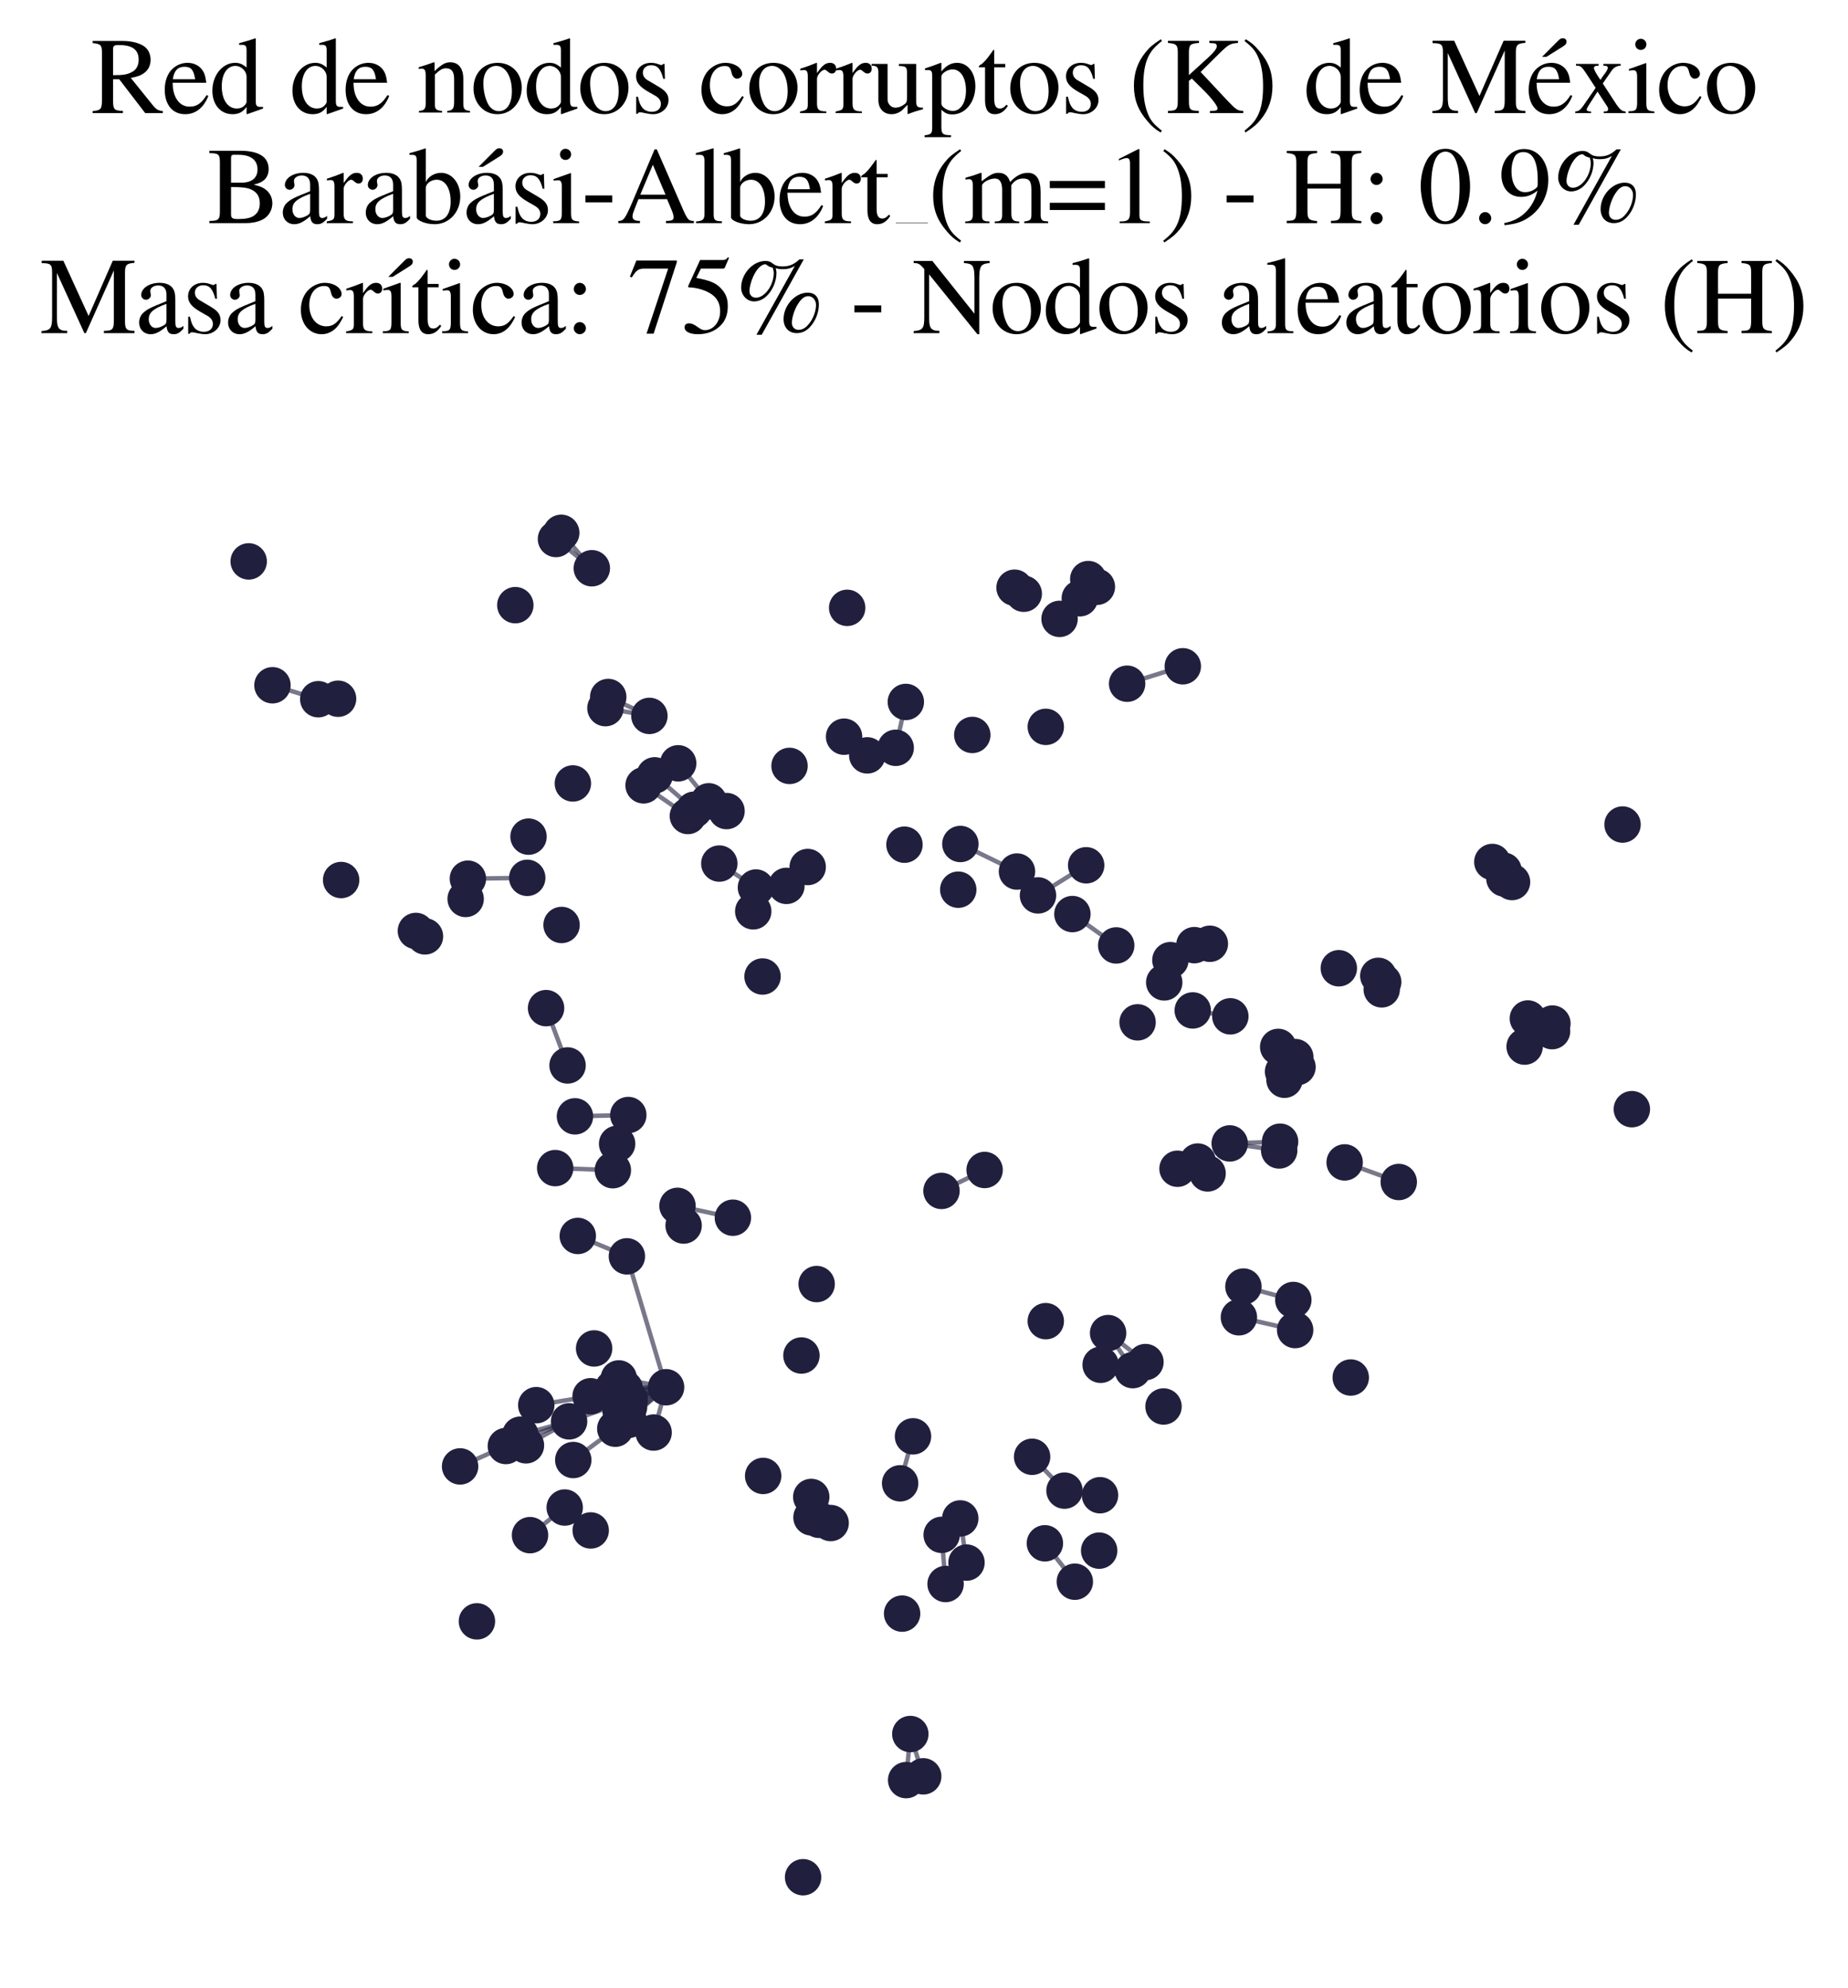 <?xml version="1.0" encoding="utf-8" standalone="no"?>
<!DOCTYPE svg PUBLIC "-//W3C//DTD SVG 1.1//EN"
  "http://www.w3.org/Graphics/SVG/1.1/DTD/svg11.dtd">
<svg xmlns:xlink="http://www.w3.org/1999/xlink" width="165.542pt" height="178.036pt" viewBox="0 0 165.542 178.036" xmlns="http://www.w3.org/2000/svg" version="1.1">
 <defs>
  <style type="text/css">*{stroke-linejoin: round; stroke-linecap: butt}</style>
 </defs>
 <g id="figure_1">
  <g id="patch_1">
   <path d="M 0 178.036 
L 165.542 178.036 
L 165.542 0 
L 0 0 
z
" style="fill: #ffffff"/>
  </g>
  <g id="axes_1">
   <g id="LineCollection_1">
    <path d="M 111.385 115.233 
L 115.855 116.434 
" clip-path="url(#p219df2e072)" style="fill: none; stroke: #201f3d; stroke-opacity: 0.6; stroke-width: 0.4"/>
    <path d="M 56.419 125.322 
L 59.667 124.25 
" clip-path="url(#p219df2e072)" style="fill: none; stroke: #201f3d; stroke-opacity: 0.6; stroke-width: 0.4"/>
    <path d="M 86.02 135.999 
L 86.577 139.956 
" clip-path="url(#p219df2e072)" style="fill: none; stroke: #201f3d; stroke-opacity: 0.6; stroke-width: 0.4"/>
    <path d="M 59.667 124.25 
L 56.157 112.526 
" clip-path="url(#p219df2e072)" style="fill: none; stroke: #201f3d; stroke-opacity: 0.6; stroke-width: 0.4"/>
    <path d="M 59.667 124.25 
L 50.979 127.305 
" clip-path="url(#p219df2e072)" style="fill: none; stroke: #201f3d; stroke-opacity: 0.6; stroke-width: 0.4"/>
    <path d="M 59.667 124.25 
L 55.117 127.964 
" clip-path="url(#p219df2e072)" style="fill: none; stroke: #201f3d; stroke-opacity: 0.6; stroke-width: 0.4"/>
    <path d="M 59.667 124.25 
L 52.904 125.056 
" clip-path="url(#p219df2e072)" style="fill: none; stroke: #201f3d; stroke-opacity: 0.6; stroke-width: 0.4"/>
    <path d="M 59.667 124.25 
L 55.432 123.459 
" clip-path="url(#p219df2e072)" style="fill: none; stroke: #201f3d; stroke-opacity: 0.6; stroke-width: 0.4"/>
    <path d="M 59.667 124.25 
L 55.507 125.323 
" clip-path="url(#p219df2e072)" style="fill: none; stroke: #201f3d; stroke-opacity: 0.6; stroke-width: 0.4"/>
    <path d="M 59.667 124.25 
L 54.92 124.329 
" clip-path="url(#p219df2e072)" style="fill: none; stroke: #201f3d; stroke-opacity: 0.6; stroke-width: 0.4"/>
    <path d="M 59.667 124.25 
L 58.551 128.307 
" clip-path="url(#p219df2e072)" style="fill: none; stroke: #201f3d; stroke-opacity: 0.6; stroke-width: 0.4"/>
    <path d="M 59.667 124.25 
L 55.593 126.38 
" clip-path="url(#p219df2e072)" style="fill: none; stroke: #201f3d; stroke-opacity: 0.6; stroke-width: 0.4"/>
    <path d="M 59.667 124.25 
L 55.967 124.365 
" clip-path="url(#p219df2e072)" style="fill: none; stroke: #201f3d; stroke-opacity: 0.6; stroke-width: 0.4"/>
    <path d="M 59.667 124.25 
L 56.293 127.177 
" clip-path="url(#p219df2e072)" style="fill: none; stroke: #201f3d; stroke-opacity: 0.6; stroke-width: 0.4"/>
    <path d="M 59.667 124.25 
L 56.35 126.012 
" clip-path="url(#p219df2e072)" style="fill: none; stroke: #201f3d; stroke-opacity: 0.6; stroke-width: 0.4"/>
    <path d="M 99.263 119.399 
L 101.473 122.718 
" clip-path="url(#p219df2e072)" style="fill: none; stroke: #201f3d; stroke-opacity: 0.6; stroke-width: 0.4"/>
    <path d="M 99.263 119.399 
L 102.609 121.996 
" clip-path="url(#p219df2e072)" style="fill: none; stroke: #201f3d; stroke-opacity: 0.6; stroke-width: 0.4"/>
    <path d="M 110.157 102.411 
L 114.588 103.042 
" clip-path="url(#p219df2e072)" style="fill: none; stroke: #201f3d; stroke-opacity: 0.6; stroke-width: 0.4"/>
    <path d="M 110.157 102.411 
L 114.668 102.257 
" clip-path="url(#p219df2e072)" style="fill: none; stroke: #201f3d; stroke-opacity: 0.6; stroke-width: 0.4"/>
    <path d="M 49.804 48.277 
L 53.015 50.896 
" clip-path="url(#p219df2e072)" style="fill: none; stroke: #201f3d; stroke-opacity: 0.6; stroke-width: 0.4"/>
    <path d="M 56.157 112.526 
L 51.757 110.699 
" clip-path="url(#p219df2e072)" style="fill: none; stroke: #201f3d; stroke-opacity: 0.6; stroke-width: 0.4"/>
    <path d="M 50.979 127.305 
L 45.313 129.513 
" clip-path="url(#p219df2e072)" style="fill: none; stroke: #201f3d; stroke-opacity: 0.6; stroke-width: 0.4"/>
    <path d="M 50.979 127.305 
L 46.61 128.499 
" clip-path="url(#p219df2e072)" style="fill: none; stroke: #201f3d; stroke-opacity: 0.6; stroke-width: 0.4"/>
    <path d="M 50.979 127.305 
L 47.114 129.452 
" clip-path="url(#p219df2e072)" style="fill: none; stroke: #201f3d; stroke-opacity: 0.6; stroke-width: 0.4"/>
    <path d="M 94.914 55.431 
L 98.257 52.559 
" clip-path="url(#p219df2e072)" style="fill: none; stroke: #201f3d; stroke-opacity: 0.6; stroke-width: 0.4"/>
    <path d="M 94.914 55.431 
L 97.485 51.866 
" clip-path="url(#p219df2e072)" style="fill: none; stroke: #201f3d; stroke-opacity: 0.6; stroke-width: 0.4"/>
    <path d="M 93.6 138.228 
L 96.282 141.667 
" clip-path="url(#p219df2e072)" style="fill: none; stroke: #201f3d; stroke-opacity: 0.6; stroke-width: 0.4"/>
    <path d="M 84.704 141.873 
L 84.353 137.471 
" clip-path="url(#p219df2e072)" style="fill: none; stroke: #201f3d; stroke-opacity: 0.6; stroke-width: 0.4"/>
    <path d="M 58.173 64.12 
L 54.484 62.428 
" clip-path="url(#p219df2e072)" style="fill: none; stroke: #201f3d; stroke-opacity: 0.6; stroke-width: 0.4"/>
    <path d="M 58.173 64.12 
L 54.234 63.425 
" clip-path="url(#p219df2e072)" style="fill: none; stroke: #201f3d; stroke-opacity: 0.6; stroke-width: 0.4"/>
    <path d="M 56.282 99.869 
L 51.505 99.986 
" clip-path="url(#p219df2e072)" style="fill: none; stroke: #201f3d; stroke-opacity: 0.6; stroke-width: 0.4"/>
    <path d="M 120.452 104.112 
L 125.3 105.867 
" clip-path="url(#p219df2e072)" style="fill: none; stroke: #201f3d; stroke-opacity: 0.6; stroke-width: 0.4"/>
    <path d="M 50.585 135.024 
L 47.478 137.498 
" clip-path="url(#p219df2e072)" style="fill: none; stroke: #201f3d; stroke-opacity: 0.6; stroke-width: 0.4"/>
    <path d="M 28.51 62.626 
L 24.407 61.376 
" clip-path="url(#p219df2e072)" style="fill: none; stroke: #201f3d; stroke-opacity: 0.6; stroke-width: 0.4"/>
    <path d="M 84.338 106.665 
L 88.201 104.79 
" clip-path="url(#p219df2e072)" style="fill: none; stroke: #201f3d; stroke-opacity: 0.6; stroke-width: 0.4"/>
    <path d="M 81.786 128.647 
L 80.633 132.855 
" clip-path="url(#p219df2e072)" style="fill: none; stroke: #201f3d; stroke-opacity: 0.6; stroke-width: 0.4"/>
    <path d="M 86.03 75.592 
L 91.1 78.06 
" clip-path="url(#p219df2e072)" style="fill: none; stroke: #201f3d; stroke-opacity: 0.6; stroke-width: 0.4"/>
    <path d="M 55.117 127.964 
L 51.353 130.768 
" clip-path="url(#p219df2e072)" style="fill: none; stroke: #201f3d; stroke-opacity: 0.6; stroke-width: 0.4"/>
    <path d="M 49.733 104.622 
L 54.899 104.81 
" clip-path="url(#p219df2e072)" style="fill: none; stroke: #201f3d; stroke-opacity: 0.6; stroke-width: 0.4"/>
    <path d="M 50.276 47.722 
L 53.015 50.896 
" clip-path="url(#p219df2e072)" style="fill: none; stroke: #201f3d; stroke-opacity: 0.6; stroke-width: 0.4"/>
    <path d="M 106.845 90.5 
L 110.212 91.028 
" clip-path="url(#p219df2e072)" style="fill: none; stroke: #201f3d; stroke-opacity: 0.6; stroke-width: 0.4"/>
    <path d="M 106.987 84.653 
L 104.29 87.99 
" clip-path="url(#p219df2e072)" style="fill: none; stroke: #201f3d; stroke-opacity: 0.6; stroke-width: 0.4"/>
    <path d="M 116.018 119.127 
L 110.98 117.984 
" clip-path="url(#p219df2e072)" style="fill: none; stroke: #201f3d; stroke-opacity: 0.6; stroke-width: 0.4"/>
    <path d="M 52.904 125.056 
L 48.037 125.855 
" clip-path="url(#p219df2e072)" style="fill: none; stroke: #201f3d; stroke-opacity: 0.6; stroke-width: 0.4"/>
    <path d="M 62.179 72.524 
L 58.647 69.444 
" clip-path="url(#p219df2e072)" style="fill: none; stroke: #201f3d; stroke-opacity: 0.6; stroke-width: 0.4"/>
    <path d="M 82.702 159.099 
L 81.546 155.31 
" clip-path="url(#p219df2e072)" style="fill: none; stroke: #201f3d; stroke-opacity: 0.6; stroke-width: 0.4"/>
    <path d="M 45.313 129.513 
L 41.215 131.34 
" clip-path="url(#p219df2e072)" style="fill: none; stroke: #201f3d; stroke-opacity: 0.6; stroke-width: 0.4"/>
    <path d="M 95.357 133.509 
L 92.455 130.478 
" clip-path="url(#p219df2e072)" style="fill: none; stroke: #201f3d; stroke-opacity: 0.6; stroke-width: 0.4"/>
    <path d="M 47.229 78.624 
L 41.913 78.701 
" clip-path="url(#p219df2e072)" style="fill: none; stroke: #201f3d; stroke-opacity: 0.6; stroke-width: 0.4"/>
    <path d="M 80.235 66.978 
L 81.143 62.87 
" clip-path="url(#p219df2e072)" style="fill: none; stroke: #201f3d; stroke-opacity: 0.6; stroke-width: 0.4"/>
    <path d="M 99.99 84.679 
L 96.065 81.869 
" clip-path="url(#p219df2e072)" style="fill: none; stroke: #201f3d; stroke-opacity: 0.6; stroke-width: 0.4"/>
    <path d="M 100.966 61.237 
L 105.954 59.675 
" clip-path="url(#p219df2e072)" style="fill: none; stroke: #201f3d; stroke-opacity: 0.6; stroke-width: 0.4"/>
    <path d="M 92.982 80.198 
L 97.297 77.5 
" clip-path="url(#p219df2e072)" style="fill: none; stroke: #201f3d; stroke-opacity: 0.6; stroke-width: 0.4"/>
    <path d="M 81.171 159.438 
L 81.546 155.31 
" clip-path="url(#p219df2e072)" style="fill: none; stroke: #201f3d; stroke-opacity: 0.6; stroke-width: 0.4"/>
    <path d="M 61.62 73.086 
L 57.651 70.34 
" clip-path="url(#p219df2e072)" style="fill: none; stroke: #201f3d; stroke-opacity: 0.6; stroke-width: 0.4"/>
    <path d="M 60.689 108.003 
L 65.651 109.066 
" clip-path="url(#p219df2e072)" style="fill: none; stroke: #201f3d; stroke-opacity: 0.6; stroke-width: 0.4"/>
    <path d="M 63.488 71.77 
L 60.751 68.367 
" clip-path="url(#p219df2e072)" style="fill: none; stroke: #201f3d; stroke-opacity: 0.6; stroke-width: 0.4"/>
    <path d="M 50.842 95.427 
L 48.915 90.294 
" clip-path="url(#p219df2e072)" style="fill: none; stroke: #201f3d; stroke-opacity: 0.6; stroke-width: 0.4"/>
    <path d="M 64.436 77.346 
L 67.716 79.492 
" clip-path="url(#p219df2e072)" style="fill: none; stroke: #201f3d; stroke-opacity: 0.6; stroke-width: 0.4"/>
   </g>
   <g id="PathCollection_1">
    <defs>
     <path id="m53e81d28bb" d="M 0 1.581 
C 0.419 1.581 0.822 1.415 1.118 1.118 
C 1.415 0.822 1.581 0.419 1.581 0 
C 1.581 -0.419 1.415 -0.822 1.118 -1.118 
C 0.822 -1.415 0.419 -1.581 0 -1.581 
C -0.419 -1.581 -0.822 -1.415 -1.118 -1.118 
C -1.415 -0.822 -1.581 -0.419 -1.581 0 
C -1.581 0.419 -1.415 0.822 -1.118 1.118 
C -0.822 1.415 -0.419 1.581 0 1.581 
z
" style="stroke: #201f3d; stroke-width: 0.1"/>
    </defs>
    <g clip-path="url(#p219df2e072)">
     <use xlink:href="#m53e81d28bb" x="95.357" y="133.509" style="fill: #201f3d; stroke: #201f3d; stroke-width: 0.1"/>
     <use xlink:href="#m53e81d28bb" x="134.691" y="77.982" style="fill: #201f3d; stroke: #201f3d; stroke-width: 0.1"/>
     <use xlink:href="#m53e81d28bb" x="102.609" y="121.996" style="fill: #201f3d; stroke: #201f3d; stroke-width: 0.1"/>
     <use xlink:href="#m53e81d28bb" x="80.81" y="144.525" style="fill: #201f3d; stroke: #201f3d; stroke-width: 0.1"/>
     <use xlink:href="#m53e81d28bb" x="70.725" y="68.6" style="fill: #201f3d; stroke: #201f3d; stroke-width: 0.1"/>
     <use xlink:href="#m53e81d28bb" x="97.485" y="51.866" style="fill: #201f3d; stroke: #201f3d; stroke-width: 0.1"/>
     <use xlink:href="#m53e81d28bb" x="47.229" y="78.624" style="fill: #201f3d; stroke: #201f3d; stroke-width: 0.1"/>
     <use xlink:href="#m53e81d28bb" x="46.61" y="128.499" style="fill: #201f3d; stroke: #201f3d; stroke-width: 0.1"/>
     <use xlink:href="#m53e81d28bb" x="96.065" y="81.869" style="fill: #201f3d; stroke: #201f3d; stroke-width: 0.1"/>
     <use xlink:href="#m53e81d28bb" x="73.37" y="136.125" style="fill: #201f3d; stroke: #201f3d; stroke-width: 0.1"/>
     <use xlink:href="#m53e81d28bb" x="91.707" y="53.179" style="fill: #201f3d; stroke: #201f3d; stroke-width: 0.1"/>
     <use xlink:href="#m53e81d28bb" x="72.671" y="134.076" style="fill: #201f3d; stroke: #201f3d; stroke-width: 0.1"/>
     <use xlink:href="#m53e81d28bb" x="74.408" y="136.412" style="fill: #201f3d; stroke: #201f3d; stroke-width: 0.1"/>
     <use xlink:href="#m53e81d28bb" x="116.018" y="119.127" style="fill: #201f3d; stroke: #201f3d; stroke-width: 0.1"/>
     <use xlink:href="#m53e81d28bb" x="87.097" y="65.826" style="fill: #201f3d; stroke: #201f3d; stroke-width: 0.1"/>
     <use xlink:href="#m53e81d28bb" x="146.18" y="99.344" style="fill: #201f3d; stroke: #201f3d; stroke-width: 0.1"/>
     <use xlink:href="#m53e81d28bb" x="30.284" y="62.582" style="fill: #201f3d; stroke: #201f3d; stroke-width: 0.1"/>
     <use xlink:href="#m53e81d28bb" x="68.308" y="87.462" style="fill: #201f3d; stroke: #201f3d; stroke-width: 0.1"/>
     <use xlink:href="#m53e81d28bb" x="54.899" y="104.81" style="fill: #201f3d; stroke: #201f3d; stroke-width: 0.1"/>
     <use xlink:href="#m53e81d28bb" x="97.297" y="77.5" style="fill: #201f3d; stroke: #201f3d; stroke-width: 0.1"/>
     <use xlink:href="#m53e81d28bb" x="70.446" y="79.345" style="fill: #201f3d; stroke: #201f3d; stroke-width: 0.1"/>
     <use xlink:href="#m53e81d28bb" x="72.353" y="77.654" style="fill: #201f3d; stroke: #201f3d; stroke-width: 0.1"/>
     <use xlink:href="#m53e81d28bb" x="106.845" y="90.5" style="fill: #201f3d; stroke: #201f3d; stroke-width: 0.1"/>
     <use xlink:href="#m53e81d28bb" x="55.593" y="126.38" style="fill: #201f3d; stroke: #201f3d; stroke-width: 0.1"/>
     <use xlink:href="#m53e81d28bb" x="80.633" y="132.855" style="fill: #201f3d; stroke: #201f3d; stroke-width: 0.1"/>
     <use xlink:href="#m53e81d28bb" x="48.037" y="125.855" style="fill: #201f3d; stroke: #201f3d; stroke-width: 0.1"/>
     <use xlink:href="#m53e81d28bb" x="116.229" y="95.573" style="fill: #201f3d; stroke: #201f3d; stroke-width: 0.1"/>
     <use xlink:href="#m53e81d28bb" x="81.143" y="62.87" style="fill: #201f3d; stroke: #201f3d; stroke-width: 0.1"/>
     <use xlink:href="#m53e81d28bb" x="110.157" y="102.411" style="fill: #201f3d; stroke: #201f3d; stroke-width: 0.1"/>
     <use xlink:href="#m53e81d28bb" x="46.162" y="54.202" style="fill: #201f3d; stroke: #201f3d; stroke-width: 0.1"/>
     <use xlink:href="#m53e81d28bb" x="75.889" y="54.442" style="fill: #201f3d; stroke: #201f3d; stroke-width: 0.1"/>
     <use xlink:href="#m53e81d28bb" x="86.02" y="135.999" style="fill: #201f3d; stroke: #201f3d; stroke-width: 0.1"/>
     <use xlink:href="#m53e81d28bb" x="134.762" y="78.688" style="fill: #201f3d; stroke: #201f3d; stroke-width: 0.1"/>
     <use xlink:href="#m53e81d28bb" x="106.987" y="84.653" style="fill: #201f3d; stroke: #201f3d; stroke-width: 0.1"/>
     <use xlink:href="#m53e81d28bb" x="51.757" y="110.699" style="fill: #201f3d; stroke: #201f3d; stroke-width: 0.1"/>
     <use xlink:href="#m53e81d28bb" x="93.6" y="138.228" style="fill: #201f3d; stroke: #201f3d; stroke-width: 0.1"/>
     <use xlink:href="#m53e81d28bb" x="98.463" y="138.884" style="fill: #201f3d; stroke: #201f3d; stroke-width: 0.1"/>
     <use xlink:href="#m53e81d28bb" x="101.903" y="91.567" style="fill: #201f3d; stroke: #201f3d; stroke-width: 0.1"/>
     <use xlink:href="#m53e81d28bb" x="45.313" y="129.513" style="fill: #201f3d; stroke: #201f3d; stroke-width: 0.1"/>
     <use xlink:href="#m53e81d28bb" x="51.353" y="130.768" style="fill: #201f3d; stroke: #201f3d; stroke-width: 0.1"/>
     <use xlink:href="#m53e81d28bb" x="71.939" y="168.136" style="fill: #201f3d; stroke: #201f3d; stroke-width: 0.1"/>
     <use xlink:href="#m53e81d28bb" x="108.175" y="105.099" style="fill: #201f3d; stroke: #201f3d; stroke-width: 0.1"/>
     <use xlink:href="#m53e81d28bb" x="55.281" y="102.445" style="fill: #201f3d; stroke: #201f3d; stroke-width: 0.1"/>
     <use xlink:href="#m53e81d28bb" x="135.447" y="79.001" style="fill: #201f3d; stroke: #201f3d; stroke-width: 0.1"/>
     <use xlink:href="#m53e81d28bb" x="98.595" y="122.238" style="fill: #201f3d; stroke: #201f3d; stroke-width: 0.1"/>
     <use xlink:href="#m53e81d28bb" x="48.915" y="90.294" style="fill: #201f3d; stroke: #201f3d; stroke-width: 0.1"/>
     <use xlink:href="#m53e81d28bb" x="75.611" y="65.982" style="fill: #201f3d; stroke: #201f3d; stroke-width: 0.1"/>
     <use xlink:href="#m53e81d28bb" x="119.93" y="86.723" style="fill: #201f3d; stroke: #201f3d; stroke-width: 0.1"/>
     <use xlink:href="#m53e81d28bb" x="52.915" y="137.076" style="fill: #201f3d; stroke: #201f3d; stroke-width: 0.1"/>
     <use xlink:href="#m53e81d28bb" x="81.546" y="155.31" style="fill: #201f3d; stroke: #201f3d; stroke-width: 0.1"/>
     <use xlink:href="#m53e81d28bb" x="58.551" y="128.307" style="fill: #201f3d; stroke: #201f3d; stroke-width: 0.1"/>
     <use xlink:href="#m53e81d28bb" x="56.157" y="112.526" style="fill: #201f3d; stroke: #201f3d; stroke-width: 0.1"/>
     <use xlink:href="#m53e81d28bb" x="86.577" y="139.956" style="fill: #201f3d; stroke: #201f3d; stroke-width: 0.1"/>
     <use xlink:href="#m53e81d28bb" x="56.282" y="99.869" style="fill: #201f3d; stroke: #201f3d; stroke-width: 0.1"/>
     <use xlink:href="#m53e81d28bb" x="47.344" y="74.934" style="fill: #201f3d; stroke: #201f3d; stroke-width: 0.1"/>
     <use xlink:href="#m53e81d28bb" x="123.906" y="87.953" style="fill: #201f3d; stroke: #201f3d; stroke-width: 0.1"/>
     <use xlink:href="#m53e81d28bb" x="80.235" y="66.978" style="fill: #201f3d; stroke: #201f3d; stroke-width: 0.1"/>
     <use xlink:href="#m53e81d28bb" x="53.015" y="50.896" style="fill: #201f3d; stroke: #201f3d; stroke-width: 0.1"/>
     <use xlink:href="#m53e81d28bb" x="58.173" y="64.12" style="fill: #201f3d; stroke: #201f3d; stroke-width: 0.1"/>
     <use xlink:href="#m53e81d28bb" x="61.238" y="109.767" style="fill: #201f3d; stroke: #201f3d; stroke-width: 0.1"/>
     <use xlink:href="#m53e81d28bb" x="68.362" y="132.193" style="fill: #201f3d; stroke: #201f3d; stroke-width: 0.1"/>
     <use xlink:href="#m53e81d28bb" x="92.982" y="80.198" style="fill: #201f3d; stroke: #201f3d; stroke-width: 0.1"/>
     <use xlink:href="#m53e81d28bb" x="105.482" y="104.679" style="fill: #201f3d; stroke: #201f3d; stroke-width: 0.1"/>
     <use xlink:href="#m53e81d28bb" x="54.234" y="63.425" style="fill: #201f3d; stroke: #201f3d; stroke-width: 0.1"/>
     <use xlink:href="#m53e81d28bb" x="64.436" y="77.346" style="fill: #201f3d; stroke: #201f3d; stroke-width: 0.1"/>
     <use xlink:href="#m53e81d28bb" x="84.353" y="137.471" style="fill: #201f3d; stroke: #201f3d; stroke-width: 0.1"/>
     <use xlink:href="#m53e81d28bb" x="115.855" y="116.434" style="fill: #201f3d; stroke: #201f3d; stroke-width: 0.1"/>
     <use xlink:href="#m53e81d28bb" x="42.722" y="145.218" style="fill: #201f3d; stroke: #201f3d; stroke-width: 0.1"/>
     <use xlink:href="#m53e81d28bb" x="53.221" y="120.775" style="fill: #201f3d; stroke: #201f3d; stroke-width: 0.1"/>
     <use xlink:href="#m53e81d28bb" x="50.585" y="135.024" style="fill: #201f3d; stroke: #201f3d; stroke-width: 0.1"/>
     <use xlink:href="#m53e81d28bb" x="123.467" y="87.401" style="fill: #201f3d; stroke: #201f3d; stroke-width: 0.1"/>
     <use xlink:href="#m53e81d28bb" x="52.904" y="125.056" style="fill: #201f3d; stroke: #201f3d; stroke-width: 0.1"/>
     <use xlink:href="#m53e81d28bb" x="24.407" y="61.376" style="fill: #201f3d; stroke: #201f3d; stroke-width: 0.1"/>
     <use xlink:href="#m53e81d28bb" x="65.651" y="109.066" style="fill: #201f3d; stroke: #201f3d; stroke-width: 0.1"/>
     <use xlink:href="#m53e81d28bb" x="120.999" y="123.379" style="fill: #201f3d; stroke: #201f3d; stroke-width: 0.1"/>
     <use xlink:href="#m53e81d28bb" x="111.385" y="115.233" style="fill: #201f3d; stroke: #201f3d; stroke-width: 0.1"/>
     <use xlink:href="#m53e81d28bb" x="139.064" y="91.675" style="fill: #201f3d; stroke: #201f3d; stroke-width: 0.1"/>
     <use xlink:href="#m53e81d28bb" x="67.474" y="81.624" style="fill: #201f3d; stroke: #201f3d; stroke-width: 0.1"/>
     <use xlink:href="#m53e81d28bb" x="136.574" y="93.74" style="fill: #201f3d; stroke: #201f3d; stroke-width: 0.1"/>
     <use xlink:href="#m53e81d28bb" x="90.883" y="52.638" style="fill: #201f3d; stroke: #201f3d; stroke-width: 0.1"/>
     <use xlink:href="#m53e81d28bb" x="55.507" y="125.323" style="fill: #201f3d; stroke: #201f3d; stroke-width: 0.1"/>
     <use xlink:href="#m53e81d28bb" x="139.032" y="92.356" style="fill: #201f3d; stroke: #201f3d; stroke-width: 0.1"/>
     <use xlink:href="#m53e81d28bb" x="65.082" y="72.644" style="fill: #201f3d; stroke: #201f3d; stroke-width: 0.1"/>
     <use xlink:href="#m53e81d28bb" x="81.171" y="159.438" style="fill: #201f3d; stroke: #201f3d; stroke-width: 0.1"/>
     <use xlink:href="#m53e81d28bb" x="50.842" y="95.427" style="fill: #201f3d; stroke: #201f3d; stroke-width: 0.1"/>
     <use xlink:href="#m53e81d28bb" x="86.03" y="75.592" style="fill: #201f3d; stroke: #201f3d; stroke-width: 0.1"/>
     <use xlink:href="#m53e81d28bb" x="61.62" y="73.086" style="fill: #201f3d; stroke: #201f3d; stroke-width: 0.1"/>
     <use xlink:href="#m53e81d28bb" x="58.647" y="69.444" style="fill: #201f3d; stroke: #201f3d; stroke-width: 0.1"/>
     <use xlink:href="#m53e81d28bb" x="114.588" y="103.042" style="fill: #201f3d; stroke: #201f3d; stroke-width: 0.1"/>
     <use xlink:href="#m53e81d28bb" x="37.255" y="83.382" style="fill: #201f3d; stroke: #201f3d; stroke-width: 0.1"/>
     <use xlink:href="#m53e81d28bb" x="60.751" y="68.367" style="fill: #201f3d; stroke: #201f3d; stroke-width: 0.1"/>
     <use xlink:href="#m53e81d28bb" x="125.3" y="105.867" style="fill: #201f3d; stroke: #201f3d; stroke-width: 0.1"/>
     <use xlink:href="#m53e81d28bb" x="108.377" y="84.529" style="fill: #201f3d; stroke: #201f3d; stroke-width: 0.1"/>
     <use xlink:href="#m53e81d28bb" x="54.484" y="62.428" style="fill: #201f3d; stroke: #201f3d; stroke-width: 0.1"/>
     <use xlink:href="#m53e81d28bb" x="88.201" y="104.79" style="fill: #201f3d; stroke: #201f3d; stroke-width: 0.1"/>
     <use xlink:href="#m53e81d28bb" x="22.278" y="50.282" style="fill: #201f3d; stroke: #201f3d; stroke-width: 0.1"/>
     <use xlink:href="#m53e81d28bb" x="81.786" y="128.647" style="fill: #201f3d; stroke: #201f3d; stroke-width: 0.1"/>
     <use xlink:href="#m53e81d28bb" x="82.702" y="159.099" style="fill: #201f3d; stroke: #201f3d; stroke-width: 0.1"/>
     <use xlink:href="#m53e81d28bb" x="99.263" y="119.399" style="fill: #201f3d; stroke: #201f3d; stroke-width: 0.1"/>
     <use xlink:href="#m53e81d28bb" x="50.979" y="127.305" style="fill: #201f3d; stroke: #201f3d; stroke-width: 0.1"/>
     <use xlink:href="#m53e81d28bb" x="50.276" y="47.722" style="fill: #201f3d; stroke: #201f3d; stroke-width: 0.1"/>
     <use xlink:href="#m53e81d28bb" x="114.935" y="95.985" style="fill: #201f3d; stroke: #201f3d; stroke-width: 0.1"/>
     <use xlink:href="#m53e81d28bb" x="55.967" y="124.365" style="fill: #201f3d; stroke: #201f3d; stroke-width: 0.1"/>
     <use xlink:href="#m53e81d28bb" x="105.954" y="59.675" style="fill: #201f3d; stroke: #201f3d; stroke-width: 0.1"/>
     <use xlink:href="#m53e81d28bb" x="96.728" y="53.586" style="fill: #201f3d; stroke: #201f3d; stroke-width: 0.1"/>
     <use xlink:href="#m53e81d28bb" x="71.792" y="121.408" style="fill: #201f3d; stroke: #201f3d; stroke-width: 0.1"/>
     <use xlink:href="#m53e81d28bb" x="28.51" y="62.626" style="fill: #201f3d; stroke: #201f3d; stroke-width: 0.1"/>
     <use xlink:href="#m53e81d28bb" x="114.499" y="93.767" style="fill: #201f3d; stroke: #201f3d; stroke-width: 0.1"/>
     <use xlink:href="#m53e81d28bb" x="50.304" y="82.846" style="fill: #201f3d; stroke: #201f3d; stroke-width: 0.1"/>
     <use xlink:href="#m53e81d28bb" x="56.419" y="125.322" style="fill: #201f3d; stroke: #201f3d; stroke-width: 0.1"/>
     <use xlink:href="#m53e81d28bb" x="47.114" y="129.452" style="fill: #201f3d; stroke: #201f3d; stroke-width: 0.1"/>
     <use xlink:href="#m53e81d28bb" x="67.716" y="79.492" style="fill: #201f3d; stroke: #201f3d; stroke-width: 0.1"/>
     <use xlink:href="#m53e81d28bb" x="41.712" y="80.514" style="fill: #201f3d; stroke: #201f3d; stroke-width: 0.1"/>
     <use xlink:href="#m53e81d28bb" x="73.155" y="115.007" style="fill: #201f3d; stroke: #201f3d; stroke-width: 0.1"/>
     <use xlink:href="#m53e81d28bb" x="41.913" y="78.701" style="fill: #201f3d; stroke: #201f3d; stroke-width: 0.1"/>
     <use xlink:href="#m53e81d28bb" x="62.179" y="72.524" style="fill: #201f3d; stroke: #201f3d; stroke-width: 0.1"/>
     <use xlink:href="#m53e81d28bb" x="110.212" y="91.028" style="fill: #201f3d; stroke: #201f3d; stroke-width: 0.1"/>
     <use xlink:href="#m53e81d28bb" x="84.704" y="141.873" style="fill: #201f3d; stroke: #201f3d; stroke-width: 0.1"/>
     <use xlink:href="#m53e81d28bb" x="94.914" y="55.431" style="fill: #201f3d; stroke: #201f3d; stroke-width: 0.1"/>
     <use xlink:href="#m53e81d28bb" x="85.839" y="79.686" style="fill: #201f3d; stroke: #201f3d; stroke-width: 0.1"/>
     <use xlink:href="#m53e81d28bb" x="60.689" y="108.003" style="fill: #201f3d; stroke: #201f3d; stroke-width: 0.1"/>
     <use xlink:href="#m53e81d28bb" x="51.505" y="99.986" style="fill: #201f3d; stroke: #201f3d; stroke-width: 0.1"/>
     <use xlink:href="#m53e81d28bb" x="55.432" y="123.459" style="fill: #201f3d; stroke: #201f3d; stroke-width: 0.1"/>
     <use xlink:href="#m53e81d28bb" x="38.067" y="83.868" style="fill: #201f3d; stroke: #201f3d; stroke-width: 0.1"/>
     <use xlink:href="#m53e81d28bb" x="99.99" y="84.679" style="fill: #201f3d; stroke: #201f3d; stroke-width: 0.1"/>
     <use xlink:href="#m53e81d28bb" x="100.966" y="61.237" style="fill: #201f3d; stroke: #201f3d; stroke-width: 0.1"/>
     <use xlink:href="#m53e81d28bb" x="98.539" y="133.921" style="fill: #201f3d; stroke: #201f3d; stroke-width: 0.1"/>
     <use xlink:href="#m53e81d28bb" x="51.317" y="70.169" style="fill: #201f3d; stroke: #201f3d; stroke-width: 0.1"/>
     <use xlink:href="#m53e81d28bb" x="98.257" y="52.559" style="fill: #201f3d; stroke: #201f3d; stroke-width: 0.1"/>
     <use xlink:href="#m53e81d28bb" x="92.455" y="130.478" style="fill: #201f3d; stroke: #201f3d; stroke-width: 0.1"/>
     <use xlink:href="#m53e81d28bb" x="55.117" y="127.964" style="fill: #201f3d; stroke: #201f3d; stroke-width: 0.1"/>
     <use xlink:href="#m53e81d28bb" x="49.733" y="104.622" style="fill: #201f3d; stroke: #201f3d; stroke-width: 0.1"/>
     <use xlink:href="#m53e81d28bb" x="63.488" y="71.77" style="fill: #201f3d; stroke: #201f3d; stroke-width: 0.1"/>
     <use xlink:href="#m53e81d28bb" x="114.668" y="102.257" style="fill: #201f3d; stroke: #201f3d; stroke-width: 0.1"/>
     <use xlink:href="#m53e81d28bb" x="101.473" y="122.718" style="fill: #201f3d; stroke: #201f3d; stroke-width: 0.1"/>
     <use xlink:href="#m53e81d28bb" x="104.29" y="87.99" style="fill: #201f3d; stroke: #201f3d; stroke-width: 0.1"/>
     <use xlink:href="#m53e81d28bb" x="84.338" y="106.665" style="fill: #201f3d; stroke: #201f3d; stroke-width: 0.1"/>
     <use xlink:href="#m53e81d28bb" x="136.864" y="91.222" style="fill: #201f3d; stroke: #201f3d; stroke-width: 0.1"/>
     <use xlink:href="#m53e81d28bb" x="115.061" y="96.709" style="fill: #201f3d; stroke: #201f3d; stroke-width: 0.1"/>
     <use xlink:href="#m53e81d28bb" x="104.843" y="85.997" style="fill: #201f3d; stroke: #201f3d; stroke-width: 0.1"/>
     <use xlink:href="#m53e81d28bb" x="104.227" y="125.974" style="fill: #201f3d; stroke: #201f3d; stroke-width: 0.1"/>
     <use xlink:href="#m53e81d28bb" x="120.452" y="104.112" style="fill: #201f3d; stroke: #201f3d; stroke-width: 0.1"/>
     <use xlink:href="#m53e81d28bb" x="49.804" y="48.277" style="fill: #201f3d; stroke: #201f3d; stroke-width: 0.1"/>
     <use xlink:href="#m53e81d28bb" x="56.35" y="126.012" style="fill: #201f3d; stroke: #201f3d; stroke-width: 0.1"/>
     <use xlink:href="#m53e81d28bb" x="110.98" y="117.984" style="fill: #201f3d; stroke: #201f3d; stroke-width: 0.1"/>
     <use xlink:href="#m53e81d28bb" x="54.92" y="124.329" style="fill: #201f3d; stroke: #201f3d; stroke-width: 0.1"/>
     <use xlink:href="#m53e81d28bb" x="96.282" y="141.667" style="fill: #201f3d; stroke: #201f3d; stroke-width: 0.1"/>
     <use xlink:href="#m53e81d28bb" x="72.692" y="135.905" style="fill: #201f3d; stroke: #201f3d; stroke-width: 0.1"/>
     <use xlink:href="#m53e81d28bb" x="30.558" y="78.82" style="fill: #201f3d; stroke: #201f3d; stroke-width: 0.1"/>
     <use xlink:href="#m53e81d28bb" x="47.478" y="137.498" style="fill: #201f3d; stroke: #201f3d; stroke-width: 0.1"/>
     <use xlink:href="#m53e81d28bb" x="59.667" y="124.25" style="fill: #201f3d; stroke: #201f3d; stroke-width: 0.1"/>
     <use xlink:href="#m53e81d28bb" x="145.345" y="73.85" style="fill: #201f3d; stroke: #201f3d; stroke-width: 0.1"/>
     <use xlink:href="#m53e81d28bb" x="77.687" y="67.656" style="fill: #201f3d; stroke: #201f3d; stroke-width: 0.1"/>
     <use xlink:href="#m53e81d28bb" x="133.682" y="77.203" style="fill: #201f3d; stroke: #201f3d; stroke-width: 0.1"/>
     <use xlink:href="#m53e81d28bb" x="57.651" y="70.34" style="fill: #201f3d; stroke: #201f3d; stroke-width: 0.1"/>
     <use xlink:href="#m53e81d28bb" x="56.293" y="127.177" style="fill: #201f3d; stroke: #201f3d; stroke-width: 0.1"/>
     <use xlink:href="#m53e81d28bb" x="107.292" y="104.035" style="fill: #201f3d; stroke: #201f3d; stroke-width: 0.1"/>
     <use xlink:href="#m53e81d28bb" x="116.03" y="94.679" style="fill: #201f3d; stroke: #201f3d; stroke-width: 0.1"/>
     <use xlink:href="#m53e81d28bb" x="41.215" y="131.34" style="fill: #201f3d; stroke: #201f3d; stroke-width: 0.1"/>
     <use xlink:href="#m53e81d28bb" x="93.68" y="65.102" style="fill: #201f3d; stroke: #201f3d; stroke-width: 0.1"/>
     <use xlink:href="#m53e81d28bb" x="123.772" y="88.612" style="fill: #201f3d; stroke: #201f3d; stroke-width: 0.1"/>
     <use xlink:href="#m53e81d28bb" x="81.021" y="75.655" style="fill: #201f3d; stroke: #201f3d; stroke-width: 0.1"/>
     <use xlink:href="#m53e81d28bb" x="93.68" y="118.331" style="fill: #201f3d; stroke: #201f3d; stroke-width: 0.1"/>
     <use xlink:href="#m53e81d28bb" x="91.1" y="78.06" style="fill: #201f3d; stroke: #201f3d; stroke-width: 0.1"/>
    </g>
   </g>
   <g id="text_1">
    <!-- Red de nodos corruptos (K) de México -->
    <g transform="translate(8.133 10.132) scale(0.096 -0.096)">
     <defs>
      <path id="NimbusRomNo9L-Regu-52" d="M 4218 121 
C 3974 140 3846 205 3661 424 
L 2342 2061 
C 2771 2143 2963 2219 3174 2388 
C 3379 2553 3501 2818 3501 3113 
C 3501 3385 3418 3618 3251 3801 
C 3008 4059 2477 4224 1875 4224 
L 109 4224 
L 109 4102 
C 589 4051 653 3981 653 3528 
L 653 765 
C 653 236 589 159 109 121 
L 109 0 
L 1882 0 
L 1882 134 
C 1389 134 1306 219 1306 692 
L 1306 1984 
L 1664 1984 
L 3187 0 
L 4218 0 
L 4218 121 
z
M 1306 3762 
C 1306 3937 1376 3987 1632 3987 
C 2432 3987 2803 3716 2803 3123 
C 2803 2807 2669 2542 2438 2423 
C 2144 2258 1920 2221 1306 2221 
L 1306 3762 
z
" transform="scale(0.016)"/>
      <path id="NimbusRomNo9L-Regu-65" d="M 2611 1053 
C 2304 564 2029 378 1619 378 
C 1254 378 979 564 794 930 
C 678 1174 634 1386 621 1779 
L 2592 1779 
C 2541 2193 2477 2377 2317 2581 
C 2125 2811 1830 2944 1498 2944 
C 1178 2944 877 2829 634 2611 
C 333 2349 160 1894 160 1370 
C 160 486 621 -64 1357 -64 
C 1965 -64 2445 315 2714 1008 
L 2611 1053 
z
M 634 1984 
C 704 2479 922 2714 1312 2714 
C 1702 2714 1856 2535 1939 1984 
L 634 1984 
z
" transform="scale(0.016)"/>
      <path id="NimbusRomNo9L-Regu-64" d="M 2202 -64 
L 3142 269 
L 3142 365 
C 3027 365 3014 365 2995 365 
C 2765 365 2714 435 2714 731 
L 2714 4364 
L 2682 4377 
C 2374 4268 2150 4204 1741 4096 
L 1741 3994 
C 1792 4000 1830 4000 1882 4000 
C 2118 4000 2176 3936 2176 3672 
L 2176 2669 
C 1933 2874 1760 2944 1504 2944 
C 768 2944 173 2221 173 1312 
C 173 493 653 -64 1357 -64 
C 1715 -64 1958 64 2176 365 
L 2176 -45 
L 2202 -64 
z
M 2176 653 
C 2176 608 2131 531 2067 461 
C 1952 333 1792 269 1606 269 
C 1075 269 723 781 723 1568 
C 723 2291 1037 2765 1523 2765 
C 1862 2765 2176 2464 2176 2125 
L 2176 653 
z
" transform="scale(0.016)"/>
      <path id="NimbusRomNo9L-Regu-6e" d="M 102 2579 
C 141 2598 205 2605 275 2605 
C 454 2605 512 2509 512 2195 
L 512 608 
C 512 243 442 154 115 128 
L 115 32 
L 1472 32 
L 1472 128 
C 1146 154 1050 230 1050 461 
L 1050 2259 
C 1357 2547 1498 2624 1709 2624 
C 2022 2624 2176 2426 2176 2003 
L 2176 666 
C 2176 262 2093 154 1773 128 
L 1773 32 
L 3104 32 
L 3104 128 
C 2790 160 2714 237 2714 550 
L 2714 2016 
C 2714 2618 2432 2976 1958 2976 
C 1664 2976 1466 2867 1030 2458 
L 1030 2963 
L 986 2976 
C 672 2861 454 2790 102 2688 
L 102 2579 
z
" transform="scale(0.016)"/>
      <path id="NimbusRomNo9L-Regu-6f" d="M 1600 2944 
C 768 2944 186 2330 186 1446 
C 186 582 781 -64 1587 -64 
C 2394 -64 3008 614 3008 1498 
C 3008 2336 2419 2944 1600 2944 
z
M 1517 2765 
C 2054 2765 2432 2150 2432 1274 
C 2432 550 2144 115 1664 115 
C 1414 115 1178 269 1043 525 
C 864 858 762 1306 762 1760 
C 762 2368 1062 2765 1517 2765 
z
" transform="scale(0.016)"/>
      <path id="NimbusRomNo9L-Regu-73" d="M 2016 2010 
L 1990 2880 
L 1920 2880 
L 1907 2867 
C 1850 2822 1843 2816 1818 2816 
C 1779 2816 1715 2829 1645 2861 
C 1504 2915 1363 2944 1197 2944 
C 691 2944 326 2616 326 2154 
C 326 1796 531 1539 1075 1231 
L 1446 1020 
C 1670 892 1779 737 1779 539 
C 1779 256 1574 77 1248 77 
C 1030 77 832 159 710 298 
C 576 455 518 600 435 960 
L 333 960 
L 333 -39 
L 416 -39 
C 461 33 486 48 563 48 
C 621 48 710 35 858 -2 
C 1037 -39 1210 -64 1325 -64 
C 1818 -64 2227 308 2227 757 
C 2227 1077 2074 1289 1690 1520 
L 998 1930 
C 819 2033 723 2194 723 2367 
C 723 2624 922 2803 1216 2803 
C 1581 2803 1773 2583 1920 2010 
L 2016 2010 
z
" transform="scale(0.016)"/>
      <path id="NimbusRomNo9L-Regu-63" d="M 2547 998 
C 2240 550 2010 397 1645 397 
C 1062 397 653 909 653 1645 
C 653 2304 1005 2758 1523 2758 
C 1754 2758 1837 2688 1901 2451 
L 1939 2310 
C 1990 2131 2106 2016 2240 2016 
C 2406 2016 2547 2138 2547 2285 
C 2547 2643 2099 2944 1562 2944 
C 1248 2944 922 2816 659 2586 
C 339 2304 160 1869 160 1363 
C 160 531 666 -64 1376 -64 
C 1664 -64 1920 38 2150 237 
C 2323 390 2445 563 2637 941 
L 2547 998 
z
" transform="scale(0.016)"/>
      <path id="NimbusRomNo9L-Regu-72" d="M 45 2496 
C 134 2515 192 2522 269 2522 
C 429 2522 486 2419 486 2138 
L 486 538 
C 486 218 442 173 32 96 
L 32 0 
L 1568 0 
L 1568 102 
C 1133 102 1024 199 1024 565 
L 1024 2013 
C 1024 2219 1299 2541 1472 2541 
C 1510 2541 1568 2509 1638 2445 
C 1741 2355 1811 2317 1894 2317 
C 2048 2317 2144 2426 2144 2605 
C 2144 2816 2010 2944 1792 2944 
C 1523 2944 1338 2797 1024 2343 
L 1024 2931 
L 992 2944 
C 653 2803 422 2721 45 2599 
L 45 2496 
z
" transform="scale(0.016)"/>
      <path id="NimbusRomNo9L-Regu-75" d="M 3066 320 
L 3034 320 
C 2739 320 2669 390 2669 685 
L 2669 2880 
L 1658 2880 
L 1658 2758 
C 2054 2758 2131 2694 2131 2375 
L 2131 875 
C 2131 697 2099 607 2010 537 
C 1837 397 1638 320 1446 320 
C 1197 320 992 537 992 805 
L 992 2880 
L 58 2880 
L 58 2778 
C 365 2778 454 2682 454 2387 
L 454 770 
C 454 263 762 -64 1229 -64 
C 1466 -64 1715 38 1888 211 
L 2163 486 
L 2163 -45 
L 2189 -58 
C 2509 70 2739 141 3066 230 
L 3066 320 
z
" transform="scale(0.016)"/>
      <path id="NimbusRomNo9L-Regu-70" d="M 58 2516 
C 115 2522 160 2522 218 2522 
C 435 2522 480 2458 480 2155 
L 480 -855 
C 480 -1189 410 -1261 32 -1299 
L 32 -1408 
L 1581 -1408 
L 1581 -1293 
C 1101 -1293 1018 -1222 1018 -816 
L 1018 199 
C 1242 -13 1395 -77 1664 -77 
C 2419 -77 3008 643 3008 1575 
C 3008 2372 2560 2944 1939 2944 
C 1581 2944 1299 2784 1018 2438 
L 1018 2931 
L 979 2944 
C 634 2810 410 2726 58 2618 
L 58 2516 
z
M 1018 2136 
C 1018 2329 1376 2560 1670 2560 
C 2144 2560 2458 2071 2458 1324 
C 2458 611 2144 128 1683 128 
C 1382 128 1018 359 1018 552 
L 1018 2136 
z
" transform="scale(0.016)"/>
      <path id="NimbusRomNo9L-Regu-74" d="M 1632 2880 
L 986 2880 
L 986 3622 
C 986 3686 979 3706 941 3706 
C 896 3648 858 3590 813 3526 
C 570 3174 294 2867 192 2841 
C 122 2794 83 2748 83 2715 
C 83 2695 90 2682 109 2682 
L 448 2682 
L 448 751 
C 448 212 640 -64 1018 -64 
C 1331 -64 1574 90 1786 423 
L 1702 493 
C 1568 333 1459 269 1318 269 
C 1082 269 986 443 986 847 
L 986 2682 
L 1632 2682 
L 1632 2880 
z
" transform="scale(0.016)"/>
      <path id="NimbusRomNo9L-Regu-28" d="M 1888 4326 
C 1414 4019 1222 3853 986 3558 
C 531 3002 307 2362 307 1613 
C 307 800 544 173 1107 -480 
C 1370 -787 1536 -928 1869 -1133 
L 1946 -1030 
C 1434 -627 1254 -403 1082 77 
C 928 506 858 992 858 1632 
C 858 2304 941 2829 1114 3226 
C 1293 3622 1485 3853 1946 4224 
L 1888 4326 
z
" transform="scale(0.016)"/>
      <path id="NimbusRomNo9L-Regu-4b" d="M 2643 4109 
C 2720 4096 2784 4096 2810 4096 
C 3002 4096 3078 4045 3078 3917 
C 3078 3775 2931 3583 2579 3257 
L 1446 2224 
L 1446 3534 
C 1446 4000 1517 4071 2035 4109 
L 2035 4231 
L 218 4231 
L 218 4109 
C 717 4071 794 3988 794 3531 
L 794 750 
C 794 217 723 134 218 134 
L 218 0 
L 2022 0 
L 2022 134 
C 1523 134 1446 211 1446 683 
L 1446 1891 
L 1613 2026 
L 2291 1355 
C 2778 876 3123 422 3123 269 
C 3123 179 3034 134 2854 134 
C 2822 134 2752 134 2675 121 
L 2675 0 
L 4627 0 
L 4627 134 
C 4294 134 4205 198 3622 816 
L 2131 2409 
L 3347 3611 
C 3782 4026 3885 4077 4320 4109 
L 4320 4231 
L 2643 4231 
L 2643 4109 
z
" transform="scale(0.016)"/>
      <path id="NimbusRomNo9L-Regu-29" d="M 243 -1133 
C 717 -826 909 -659 1146 -365 
C 1600 192 1824 832 1824 1581 
C 1824 2400 1587 3021 1024 3674 
C 762 3981 595 4122 262 4326 
L 186 4224 
C 698 3821 870 3597 1050 3117 
C 1203 2688 1274 2202 1274 1562 
C 1274 896 1190 365 1018 -26 
C 838 -429 646 -659 186 -1030 
L 243 -1133 
z
" transform="scale(0.016)"/>
      <path id="NimbusRomNo9L-Regu-4d" d="M 4314 3667 
L 4314 751 
C 4314 217 4237 134 3731 134 
L 3731 0 
L 5523 0 
L 5523 134 
C 5056 134 4966 223 4966 681 
L 4966 3536 
C 4966 3993 5050 4077 5523 4115 
L 5523 4237 
L 4250 4237 
L 2835 1004 
L 1357 4237 
L 90 4237 
L 90 4096 
C 614 4096 698 4019 698 3550 
L 698 943 
C 698 282 608 159 77 121 
L 77 0 
L 1581 0 
L 1581 134 
C 1088 134 979 282 979 931 
L 979 3520 
L 2586 0 
L 2675 0 
L 4314 3667 
z
" transform="scale(0.016)"/>
      <path id="NimbusRomNo9L-Regu-b4" d="M 851 3264 
L 1837 3882 
C 1971 3964 2029 4047 2029 4148 
C 2029 4275 1946 4352 1805 4352 
C 1709 4352 1651 4320 1536 4206 
L 595 3264 
L 851 3264 
z
" transform="scale(0.016)"/>
      <path id="NimbusRomNo9L-Regu-78" d="M 1779 0 
L 3066 0 
L 3066 96 
C 2867 96 2739 198 2541 480 
L 1722 1735 
L 2253 2502 
C 2374 2675 2566 2778 2771 2778 
L 2771 2880 
L 1760 2880 
L 1760 2778 
C 1952 2778 2016 2740 2016 2649 
C 2016 2571 1939 2430 1779 2229 
C 1747 2191 1670 2075 1587 1946 
L 1498 2074 
C 1318 2342 1203 2560 1203 2643 
C 1203 2733 1286 2778 1478 2778 
L 1478 2880 
L 154 2880 
L 154 2778 
L 211 2778 
C 403 2778 506 2695 704 2396 
L 1306 1479 
L 576 422 
C 384 160 320 115 109 96 
L 109 0 
L 1037 0 
L 1037 96 
C 858 96 781 128 781 211 
C 781 250 826 346 909 474 
L 1414 1261 
L 1997 365 
C 2022 326 2035 288 2035 250 
C 2035 123 1990 96 1779 96 
L 1779 0 
z
" transform="scale(0.016)"/>
      <path id="NimbusRomNo9L-Regu-69" d="M 1120 2929 
L 128 2579 
L 128 2484 
L 179 2490 
C 256 2502 339 2509 397 2509 
C 550 2509 608 2406 608 2125 
L 608 640 
C 608 179 544 109 102 109 
L 102 0 
L 1619 0 
L 1619 96 
C 1197 128 1146 191 1146 650 
L 1146 2910 
L 1120 2929 
z
M 819 4352 
C 646 4352 499 4205 499 4026 
C 499 3847 640 3699 819 3699 
C 1005 3699 1152 3840 1152 4026 
C 1152 4205 1005 4352 819 4352 
z
" transform="scale(0.016)"/>
     </defs>
     <use xlink:href="#NimbusRomNo9L-Regu-52" transform="scale(0.996)"/>
     <use xlink:href="#NimbusRomNo9L-Regu-65" transform="translate(66.45 0) scale(0.996)"/>
     <use xlink:href="#NimbusRomNo9L-Regu-64" transform="translate(110.684 0) scale(0.996)"/>
     <use xlink:href="#NimbusRomNo9L-Regu-64" transform="translate(185.403 0) scale(0.996)"/>
     <use xlink:href="#NimbusRomNo9L-Regu-65" transform="translate(235.217 0) scale(0.996)"/>
     <use xlink:href="#NimbusRomNo9L-Regu-6e" transform="translate(304.357 0) scale(0.996)"/>
     <use xlink:href="#NimbusRomNo9L-Regu-6f" transform="translate(354.17 0) scale(0.996)"/>
     <use xlink:href="#NimbusRomNo9L-Regu-64" transform="translate(403.983 0) scale(0.996)"/>
     <use xlink:href="#NimbusRomNo9L-Regu-6f" transform="translate(453.796 0) scale(0.996)"/>
     <use xlink:href="#NimbusRomNo9L-Regu-73" transform="translate(503.61 0) scale(0.996)"/>
     <use xlink:href="#NimbusRomNo9L-Regu-63" transform="translate(567.27 0) scale(0.996)"/>
     <use xlink:href="#NimbusRomNo9L-Regu-6f" transform="translate(611.503 0) scale(0.996)"/>
     <use xlink:href="#NimbusRomNo9L-Regu-72" transform="translate(661.317 0) scale(0.996)"/>
     <use xlink:href="#NimbusRomNo9L-Regu-72" transform="translate(694.492 0) scale(0.996)"/>
     <use xlink:href="#NimbusRomNo9L-Regu-75" transform="translate(727.667 0) scale(0.996)"/>
     <use xlink:href="#NimbusRomNo9L-Regu-70" transform="translate(777.48 0) scale(0.996)"/>
     <use xlink:href="#NimbusRomNo9L-Regu-74" transform="translate(827.294 0) scale(0.996)"/>
     <use xlink:href="#NimbusRomNo9L-Regu-6f" transform="translate(854.989 0) scale(0.996)"/>
     <use xlink:href="#NimbusRomNo9L-Regu-73" transform="translate(904.802 0) scale(0.996)"/>
     <use xlink:href="#NimbusRomNo9L-Regu-28" transform="translate(968.462 0) scale(0.996)"/>
     <use xlink:href="#NimbusRomNo9L-Regu-4b" transform="translate(1001.637 0) scale(0.996)"/>
     <use xlink:href="#NimbusRomNo9L-Regu-29" transform="translate(1073.567 0) scale(0.996)"/>
     <use xlink:href="#NimbusRomNo9L-Regu-64" transform="translate(1131.649 0) scale(0.996)"/>
     <use xlink:href="#NimbusRomNo9L-Regu-65" transform="translate(1181.462 0) scale(0.996)"/>
     <use xlink:href="#NimbusRomNo9L-Regu-4d" transform="translate(1250.603 0) scale(0.996)"/>
     <use xlink:href="#NimbusRomNo9L-Regu-b4" transform="translate(1344.699 0.498) scale(0.996)"/>
     <use xlink:href="#NimbusRomNo9L-Regu-65" transform="translate(1339.17 0) scale(0.996)"/>
     <use xlink:href="#NimbusRomNo9L-Regu-78" transform="translate(1383.403 0) scale(0.996)"/>
     <use xlink:href="#NimbusRomNo9L-Regu-69" transform="translate(1433.216 0) scale(0.996)"/>
     <use xlink:href="#NimbusRomNo9L-Regu-63" transform="translate(1460.911 0) scale(0.996)"/>
     <use xlink:href="#NimbusRomNo9L-Regu-6f" transform="translate(1505.145 0) scale(0.996)"/>
    </g>
    <!-- Barabási-Albert_(m=1) - H: 0.9\%  -->
    <g transform="translate(18.592 19.984) scale(0.096 -0.096)">
     <defs>
      <path id="NimbusRomNo9L-Regu-42" d="M 109 4237 
L 109 4096 
C 646 4096 723 4026 723 3548 
L 723 689 
C 723 212 640 128 109 128 
L 109 0 
L 2246 0 
C 2746 0 3200 136 3437 356 
C 3667 564 3795 855 3795 1165 
C 3795 1451 3680 1710 3482 1897 
C 3290 2072 3117 2150 2701 2253 
C 3034 2335 3168 2398 3322 2531 
C 3482 2671 3578 2903 3578 3163 
C 3578 3871 3008 4237 1901 4237 
L 109 4237 
z
M 1376 2112 
C 1997 2112 2291 2080 2522 1982 
C 2886 1827 3059 1568 3059 1159 
C 3059 809 2925 555 2669 406 
C 2464 290 2202 238 1779 238 
C 1466 238 1376 296 1376 504 
L 1376 2112 
z
M 1376 2368 
L 1376 3812 
C 1376 3944 1421 4001 1517 4001 
L 1798 4001 
C 2534 4001 2925 3699 2925 3137 
C 2925 2646 2586 2368 1984 2368 
L 1376 2368 
z
" transform="scale(0.016)"/>
      <path id="NimbusRomNo9L-Regu-61" d="M 2829 423 
C 2720 333 2643 301 2547 301 
C 2400 301 2355 390 2355 672 
L 2355 1920 
C 2355 2253 2323 2438 2227 2592 
C 2086 2822 1811 2944 1434 2944 
C 832 2944 358 2630 358 2227 
C 358 2080 486 1952 634 1952 
C 787 1952 922 2080 922 2221 
C 922 2246 915 2278 909 2323 
C 896 2381 890 2432 890 2477 
C 890 2650 1094 2790 1350 2790 
C 1664 2790 1837 2605 1837 2259 
L 1837 1869 
C 851 1472 742 1421 467 1178 
C 326 1050 237 832 237 621 
C 237 218 518 -64 909 -64 
C 1190 -64 1453 70 1843 403 
C 1875 70 1990 -64 2253 -64 
C 2470 -64 2605 13 2829 256 
L 2829 423 
z
M 1837 783 
C 1837 584 1805 526 1670 449 
C 1517 359 1338 301 1203 301 
C 979 301 800 520 800 796 
L 800 822 
C 800 1201 1062 1433 1837 1715 
L 1837 783 
z
" transform="scale(0.016)"/>
      <path id="NimbusRomNo9L-Regu-62" d="M 979 4364 
L 947 4377 
C 678 4281 506 4230 205 4147 
L 19 4096 
L 19 3994 
C 58 4000 83 4000 128 4000 
C 384 4000 442 3942 442 3673 
L 442 347 
C 442 147 986 -64 1498 -64 
C 2342 -64 2995 640 2995 1555 
C 2995 2342 2509 2944 1869 2944 
C 1478 2944 1107 2714 979 2400 
L 979 4364 
z
M 979 2061 
C 979 2310 1280 2541 1613 2541 
C 2112 2541 2432 2042 2432 1261 
C 2432 550 2125 141 1600 141 
C 1267 141 979 288 979 448 
L 979 2061 
z
" transform="scale(0.016)"/>
      <path id="NimbusRomNo9L-Regu-2d" d="M 250 1619 
L 250 1216 
L 1824 1216 
L 1824 1619 
L 250 1619 
z
" transform="scale(0.016)"/>
      <path id="NimbusRomNo9L-Regu-41" d="M 4518 128 
C 4230 128 4166 192 3942 667 
L 2349 4320 
L 2221 4320 
L 890 1168 
C 480 231 403 128 96 128 
L 96 0 
L 1363 0 
L 1363 128 
C 1056 128 928 212 928 393 
C 928 470 947 560 979 645 
L 1274 1401 
L 2950 1401 
L 3213 778 
C 3290 602 3334 434 3334 342 
C 3334 180 3226 128 2886 128 
L 2886 0 
L 4518 0 
L 4518 128 
z
M 1382 1664 
L 2118 3416 
L 2861 1664 
L 1382 1664 
z
" transform="scale(0.016)"/>
      <path id="NimbusRomNo9L-Regu-6c" d="M 122 4000 
L 160 4000 
C 230 4000 307 4000 358 4000 
C 563 4000 627 3910 627 3610 
L 627 557 
C 627 211 538 128 134 96 
L 134 0 
L 1645 0 
L 1645 109 
C 1242 109 1165 173 1165 528 
L 1165 4371 
L 1139 4384 
C 806 4275 563 4211 122 4103 
L 122 4000 
z
" transform="scale(0.016)"/>
      <path id="NimbusRomNo9L-Regu-6d" d="M 122 2547 
C 205 2566 256 2573 326 2573 
C 493 2573 550 2470 550 2162 
L 550 539 
C 550 192 461 96 102 96 
L 102 0 
L 1523 0 
L 1523 96 
C 1184 96 1088 166 1088 418 
L 1088 2234 
C 1088 2246 1139 2310 1184 2355 
C 1344 2502 1619 2611 1843 2611 
C 2125 2611 2266 2385 2266 1932 
L 2266 528 
C 2266 167 2195 96 1830 96 
L 1830 0 
L 3264 0 
L 3264 96 
C 2899 96 2803 205 2803 603 
L 2803 2221 
C 2995 2496 3206 2611 3501 2611 
C 3866 2611 3981 2438 3981 1907 
L 3981 557 
C 3981 192 3930 141 3558 96 
L 3558 0 
L 4960 0 
L 4960 96 
L 4794 115 
C 4602 115 4518 230 4518 480 
L 4518 1802 
C 4518 2559 4269 2944 3776 2944 
C 3405 2944 3078 2778 2733 2407 
C 2618 2771 2400 2944 2054 2944 
C 1773 2944 1594 2854 1062 2451 
L 1062 2931 
L 1018 2944 
C 691 2822 474 2752 122 2656 
L 122 2547 
z
" transform="scale(0.016)"/>
      <path id="NimbusRomNo9L-Regu-3d" d="M 3418 2470 
L 192 2470 
L 192 2048 
L 3418 2048 
L 3418 2470 
z
M 3418 1190 
L 192 1190 
L 192 768 
L 3418 768 
L 3418 1190 
z
" transform="scale(0.016)"/>
      <path id="NimbusRomNo9L-Regu-31" d="M 1862 4339 
L 710 3757 
L 710 3667 
C 787 3699 858 3725 883 3738 
C 998 3783 1107 3808 1171 3808 
C 1306 3808 1363 3711 1363 3505 
L 1363 592 
C 1363 379 1312 232 1210 173 
C 1114 116 1024 96 755 96 
L 755 0 
L 2522 0 
L 2522 96 
C 2016 96 1914 160 1914 470 
L 1914 4327 
L 1862 4339 
z
" transform="scale(0.016)"/>
      <path id="NimbusRomNo9L-Regu-48" d="M 1338 2304 
L 1338 3533 
C 1338 3990 1408 4059 1901 4104 
L 1901 4224 
L 122 4224 
L 122 4104 
C 614 4059 685 3989 685 3527 
L 685 749 
C 685 210 621 134 122 134 
L 122 0 
L 1901 0 
L 1901 121 
C 1421 159 1338 242 1338 699 
L 1338 2022 
L 3277 2022 
L 3277 757 
C 3277 211 3213 134 2714 134 
L 2714 0 
L 4493 0 
L 4493 121 
C 4013 159 3930 242 3930 696 
L 3930 3529 
C 3930 3989 4000 4059 4493 4104 
L 4493 4224 
L 2714 4224 
L 2714 4104 
C 3206 4059 3277 3990 3277 3533 
L 3277 2304 
L 1338 2304 
z
" transform="scale(0.016)"/>
      <path id="NimbusRomNo9L-Regu-3a" d="M 870 2944 
C 678 2944 518 2777 518 2579 
C 518 2393 678 2233 864 2233 
C 1062 2233 1229 2393 1229 2579 
C 1229 2777 1062 2944 870 2944 
z
M 870 646 
C 678 646 518 480 518 281 
C 518 96 678 -64 864 -64 
C 1062 -64 1229 96 1229 281 
C 1229 480 1062 646 870 646 
z
" transform="scale(0.016)"/>
      <path id="NimbusRomNo9L-Regu-30" d="M 1626 4352 
C 1274 4352 1005 4244 768 4020 
C 397 3661 154 2925 154 2176 
C 154 1479 365 730 666 372 
C 902 90 1229 -64 1600 -64 
C 1926 -64 2202 45 2432 269 
C 2803 621 3046 1364 3046 2138 
C 3046 3450 2464 4352 1626 4352 
z
M 1606 4186 
C 2144 4186 2432 3463 2432 2125 
C 2432 788 2150 103 1600 103 
C 1050 103 768 788 768 2119 
C 768 3476 1056 4186 1606 4186 
z
" transform="scale(0.016)"/>
      <path id="NimbusRomNo9L-Regu-2e" d="M 800 646 
C 608 646 448 480 448 281 
C 448 96 608 -64 794 -64 
C 992 -64 1158 96 1158 281 
C 1158 480 992 646 800 646 
z
" transform="scale(0.016)"/>
      <path id="NimbusRomNo9L-Regu-39" d="M 378 -123 
C 1094 -40 1446 82 1882 396 
C 2547 882 2938 1676 2938 2539 
C 2938 3593 2349 4339 1523 4339 
C 762 4339 192 3694 192 2832 
C 192 2053 653 1536 1344 1536 
C 1696 1536 1965 1638 2304 1900 
C 2042 856 1331 172 358 5 
L 378 -123 
z
M 2317 2290 
C 2317 2162 2291 2104 2221 2047 
C 2042 1894 1805 1811 1574 1811 
C 1088 1811 781 2290 781 3050 
C 781 3413 883 3796 1018 3963 
C 1126 4090 1286 4160 1472 4160 
C 2029 4160 2317 3611 2317 2539 
L 2317 2290 
z
" transform="scale(0.016)"/>
      <path id="NimbusRomNo9L-Regu-25" d="M 4282 2368 
C 3558 2368 2874 1622 2874 824 
C 2874 325 3181 0 3642 0 
C 3930 0 4166 102 4390 325 
C 4730 670 4941 1187 4941 1686 
C 4941 2120 4698 2368 4282 2368 
z
M 4326 2164 
C 4570 2164 4774 1934 4774 1654 
C 4774 1290 4614 856 4371 556 
C 4166 301 3981 192 3750 192 
C 3520 192 3360 357 3360 601 
C 3360 939 3539 1462 3776 1793 
C 3949 2048 4128 2164 4326 2164 
z
M 4058 4320 
L 3808 4320 
C 3462 4008 3206 3904 2810 3904 
C 2554 3904 2406 3946 2253 4064 
C 2086 4194 2003 4224 1805 4224 
C 1075 4224 390 3468 390 2662 
C 390 2217 730 1856 1146 1856 
C 1421 1856 1709 1984 1920 2209 
C 2253 2549 2458 3056 2458 3526 
C 2458 3615 2445 3693 2413 3808 
C 2528 3763 2643 3744 2829 3744 
C 3110 3744 3277 3788 3533 3931 
L 1286 -96 
L 1594 -96 
L 4058 4320 
z
M 2240 3829 
C 2278 3702 2298 3607 2298 3518 
C 2298 2802 1773 2073 1254 2073 
C 1030 2073 877 2231 877 2460 
C 877 2726 1005 3157 1178 3474 
C 1363 3816 1606 4032 1805 4032 
C 1837 4032 1850 4025 1888 3993 
C 1978 3911 2054 3879 2240 3829 
z
" transform="scale(0.016)"/>
     </defs>
     <use xlink:href="#NimbusRomNo9L-Regu-42" transform="scale(0.996)"/>
     <use xlink:href="#NimbusRomNo9L-Regu-61" transform="translate(66.45 0) scale(0.996)"/>
     <use xlink:href="#NimbusRomNo9L-Regu-72" transform="translate(110.684 0) scale(0.996)"/>
     <use xlink:href="#NimbusRomNo9L-Regu-61" transform="translate(143.859 0) scale(0.996)"/>
     <use xlink:href="#NimbusRomNo9L-Regu-62" transform="translate(188.092 0) scale(0.996)"/>
     <use xlink:href="#NimbusRomNo9L-Regu-b4" transform="translate(243.435 0.498) scale(0.996)"/>
     <use xlink:href="#NimbusRomNo9L-Regu-61" transform="translate(237.906 0) scale(0.996)"/>
     <use xlink:href="#NimbusRomNo9L-Regu-73" transform="translate(282.139 0) scale(0.996)"/>
     <use xlink:href="#NimbusRomNo9L-Regu-69" transform="translate(320.893 0) scale(0.996)"/>
     <use xlink:href="#NimbusRomNo9L-Regu-2d" transform="translate(348.588 0) scale(0.996)"/>
     <use xlink:href="#NimbusRomNo9L-Regu-41" transform="translate(381.763 0) scale(0.996)"/>
     <use xlink:href="#NimbusRomNo9L-Regu-6c" transform="translate(453.693 0) scale(0.996)"/>
     <use xlink:href="#NimbusRomNo9L-Regu-62" transform="translate(481.388 0) scale(0.996)"/>
     <use xlink:href="#NimbusRomNo9L-Regu-65" transform="translate(531.202 0) scale(0.996)"/>
     <use xlink:href="#NimbusRomNo9L-Regu-72" transform="translate(575.435 0) scale(0.996)"/>
     <use xlink:href="#NimbusRomNo9L-Regu-74" transform="translate(608.61 0) scale(0.996)"/>
     <use xlink:href="#NimbusRomNo9L-Regu-28" transform="translate(672.171 0) scale(0.996)"/>
     <use xlink:href="#NimbusRomNo9L-Regu-6d" transform="translate(705.346 0) scale(0.996)"/>
     <use xlink:href="#NimbusRomNo9L-Regu-3d" transform="translate(782.855 0) scale(0.996)"/>
     <use xlink:href="#NimbusRomNo9L-Regu-31" transform="translate(839.043 0) scale(0.996)"/>
     <use xlink:href="#NimbusRomNo9L-Regu-29" transform="translate(888.856 0) scale(0.996)"/>
     <use xlink:href="#NimbusRomNo9L-Regu-2d" transform="translate(946.938 0) scale(0.996)"/>
     <use xlink:href="#NimbusRomNo9L-Regu-48" transform="translate(1005.02 0) scale(0.996)"/>
     <use xlink:href="#NimbusRomNo9L-Regu-3a" transform="translate(1076.95 0) scale(0.996)"/>
     <use xlink:href="#NimbusRomNo9L-Regu-30" transform="translate(1129.552 0) scale(0.996)"/>
     <use xlink:href="#NimbusRomNo9L-Regu-2e" transform="translate(1179.365 0) scale(0.996)"/>
     <use xlink:href="#NimbusRomNo9L-Regu-39" transform="translate(1204.271 0) scale(0.996)"/>
     <use xlink:href="#NimbusRomNo9L-Regu-25" transform="translate(1254.085 0) scale(0.996)"/>
     <path d="M 642.283 0 
L 672.171 0 
L 672.171 0.399 
L 642.283 0.399 
L 642.283 0 
z
"/>
    </g>
    <!-- Masa crítica: 75\% - Nodos aleatorios (H) -->
    <g transform="translate(3.6 29.836) scale(0.096 -0.096)">
     <defs>
      <path id="NimbusRomNo9L-Regu-11" d="M 1120 2950 
L 128 2598 
L 128 2502 
L 179 2508 
C 256 2521 339 2528 397 2528 
C 550 2528 608 2424 608 2141 
L 608 644 
C 608 180 544 109 102 109 
L 102 0 
L 1619 0 
L 1619 96 
C 1197 128 1146 192 1146 654 
L 1146 2931 
L 1120 2950 
z
" transform="scale(0.016)"/>
      <path id="NimbusRomNo9L-Regu-37" d="M 2874 4250 
L 506 4250 
L 128 3310 
L 237 3258 
C 512 3693 627 3776 979 3776 
L 2368 3776 
L 1101 -32 
L 1517 -32 
L 2874 4148 
L 2874 4250 
z
" transform="scale(0.016)"/>
      <path id="NimbusRomNo9L-Regu-35" d="M 1158 3776 
L 2413 3776 
C 2515 3776 2541 3789 2560 3834 
L 2803 4403 
L 2746 4448 
C 2650 4314 2586 4282 2451 4282 
L 1114 4282 
L 416 2759 
C 410 2746 410 2740 410 2727 
C 410 2695 435 2676 486 2676 
C 691 2676 947 2631 1210 2547 
C 1946 2309 2285 1910 2285 1274 
C 2285 656 1894 173 1395 173 
C 1267 173 1158 218 966 360 
C 762 508 614 572 480 572 
C 294 572 205 495 205 334 
C 205 90 506 -64 986 -64 
C 1523 -64 1984 110 2304 438 
C 2598 728 2733 1094 2733 1583 
C 2733 2046 2611 2342 2291 2663 
C 2010 2947 1645 3094 890 3229 
L 1158 3776 
z
" transform="scale(0.016)"/>
      <path id="NimbusRomNo9L-Regu-4e" d="M 3917 -64 
L 3917 3287 
C 3917 3669 3981 3905 4102 3987 
C 4192 4051 4282 4077 4525 4102 
L 4525 4224 
L 3021 4224 
L 3021 4102 
C 3264 4083 3354 4057 3450 4000 
C 3578 3911 3635 3681 3635 3286 
L 3635 1136 
L 1171 4224 
L 77 4224 
L 77 4102 
C 352 4102 442 4051 698 3751 
L 698 938 
C 698 281 608 159 77 121 
L 77 0 
L 1581 0 
L 1581 134 
C 1088 134 979 281 979 928 
L 979 3439 
L 3808 -64 
L 3917 -64 
z
" transform="scale(0.016)"/>
     </defs>
     <use xlink:href="#NimbusRomNo9L-Regu-4d" transform="scale(0.996)"/>
     <use xlink:href="#NimbusRomNo9L-Regu-61" transform="translate(88.567 0) scale(0.996)"/>
     <use xlink:href="#NimbusRomNo9L-Regu-73" transform="translate(132.8 0) scale(0.996)"/>
     <use xlink:href="#NimbusRomNo9L-Regu-61" transform="translate(171.554 0) scale(0.996)"/>
     <use xlink:href="#NimbusRomNo9L-Regu-63" transform="translate(240.694 0) scale(0.996)"/>
     <use xlink:href="#NimbusRomNo9L-Regu-72" transform="translate(284.928 0) scale(0.996)"/>
     <use xlink:href="#NimbusRomNo9L-Regu-b4" transform="translate(315.363 0.498) scale(0.996)"/>
     <use xlink:href="#NimbusRomNo9L-Regu-11" transform="translate(318.103 0) scale(0.996)"/>
     <use xlink:href="#NimbusRomNo9L-Regu-74" transform="translate(345.798 0) scale(0.996)"/>
     <use xlink:href="#NimbusRomNo9L-Regu-69" transform="translate(373.493 0) scale(0.996)"/>
     <use xlink:href="#NimbusRomNo9L-Regu-63" transform="translate(401.189 0) scale(0.996)"/>
     <use xlink:href="#NimbusRomNo9L-Regu-61" transform="translate(445.422 0) scale(0.996)"/>
     <use xlink:href="#NimbusRomNo9L-Regu-3a" transform="translate(489.656 0) scale(0.996)"/>
     <use xlink:href="#NimbusRomNo9L-Regu-37" transform="translate(548.235 0) scale(0.996)"/>
     <use xlink:href="#NimbusRomNo9L-Regu-35" transform="translate(598.048 0) scale(0.996)"/>
     <use xlink:href="#NimbusRomNo9L-Regu-25" transform="translate(647.861 0) scale(0.996)"/>
     <use xlink:href="#NimbusRomNo9L-Regu-2d" transform="translate(755.756 0) scale(0.996)"/>
     <use xlink:href="#NimbusRomNo9L-Regu-4e" transform="translate(813.838 0) scale(0.996)"/>
     <use xlink:href="#NimbusRomNo9L-Regu-6f" transform="translate(885.768 0) scale(0.996)"/>
     <use xlink:href="#NimbusRomNo9L-Regu-64" transform="translate(935.581 0) scale(0.996)"/>
     <use xlink:href="#NimbusRomNo9L-Regu-6f" transform="translate(985.395 0) scale(0.996)"/>
     <use xlink:href="#NimbusRomNo9L-Regu-73" transform="translate(1035.208 0) scale(0.996)"/>
     <use xlink:href="#NimbusRomNo9L-Regu-61" transform="translate(1098.868 0) scale(0.996)"/>
     <use xlink:href="#NimbusRomNo9L-Regu-6c" transform="translate(1143.102 0) scale(0.996)"/>
     <use xlink:href="#NimbusRomNo9L-Regu-65" transform="translate(1170.797 0) scale(0.996)"/>
     <use xlink:href="#NimbusRomNo9L-Regu-61" transform="translate(1215.03 0) scale(0.996)"/>
     <use xlink:href="#NimbusRomNo9L-Regu-74" transform="translate(1259.264 0) scale(0.996)"/>
     <use xlink:href="#NimbusRomNo9L-Regu-6f" transform="translate(1286.959 0) scale(0.996)"/>
     <use xlink:href="#NimbusRomNo9L-Regu-72" transform="translate(1336.772 0) scale(0.996)"/>
     <use xlink:href="#NimbusRomNo9L-Regu-69" transform="translate(1369.948 0) scale(0.996)"/>
     <use xlink:href="#NimbusRomNo9L-Regu-6f" transform="translate(1397.643 0) scale(0.996)"/>
     <use xlink:href="#NimbusRomNo9L-Regu-73" transform="translate(1447.456 0) scale(0.996)"/>
     <use xlink:href="#NimbusRomNo9L-Regu-28" transform="translate(1511.116 0) scale(0.996)"/>
     <use xlink:href="#NimbusRomNo9L-Regu-48" transform="translate(1544.292 0) scale(0.996)"/>
     <use xlink:href="#NimbusRomNo9L-Regu-29" transform="translate(1616.222 0) scale(0.996)"/>
    </g>
   </g>
  </g>
 </g>
 <defs>
  <clipPath id="p219df2e072">
   <rect x="13.021" y="35.836" width="139.5" height="138.6"/>
  </clipPath>
 </defs>
</svg>
